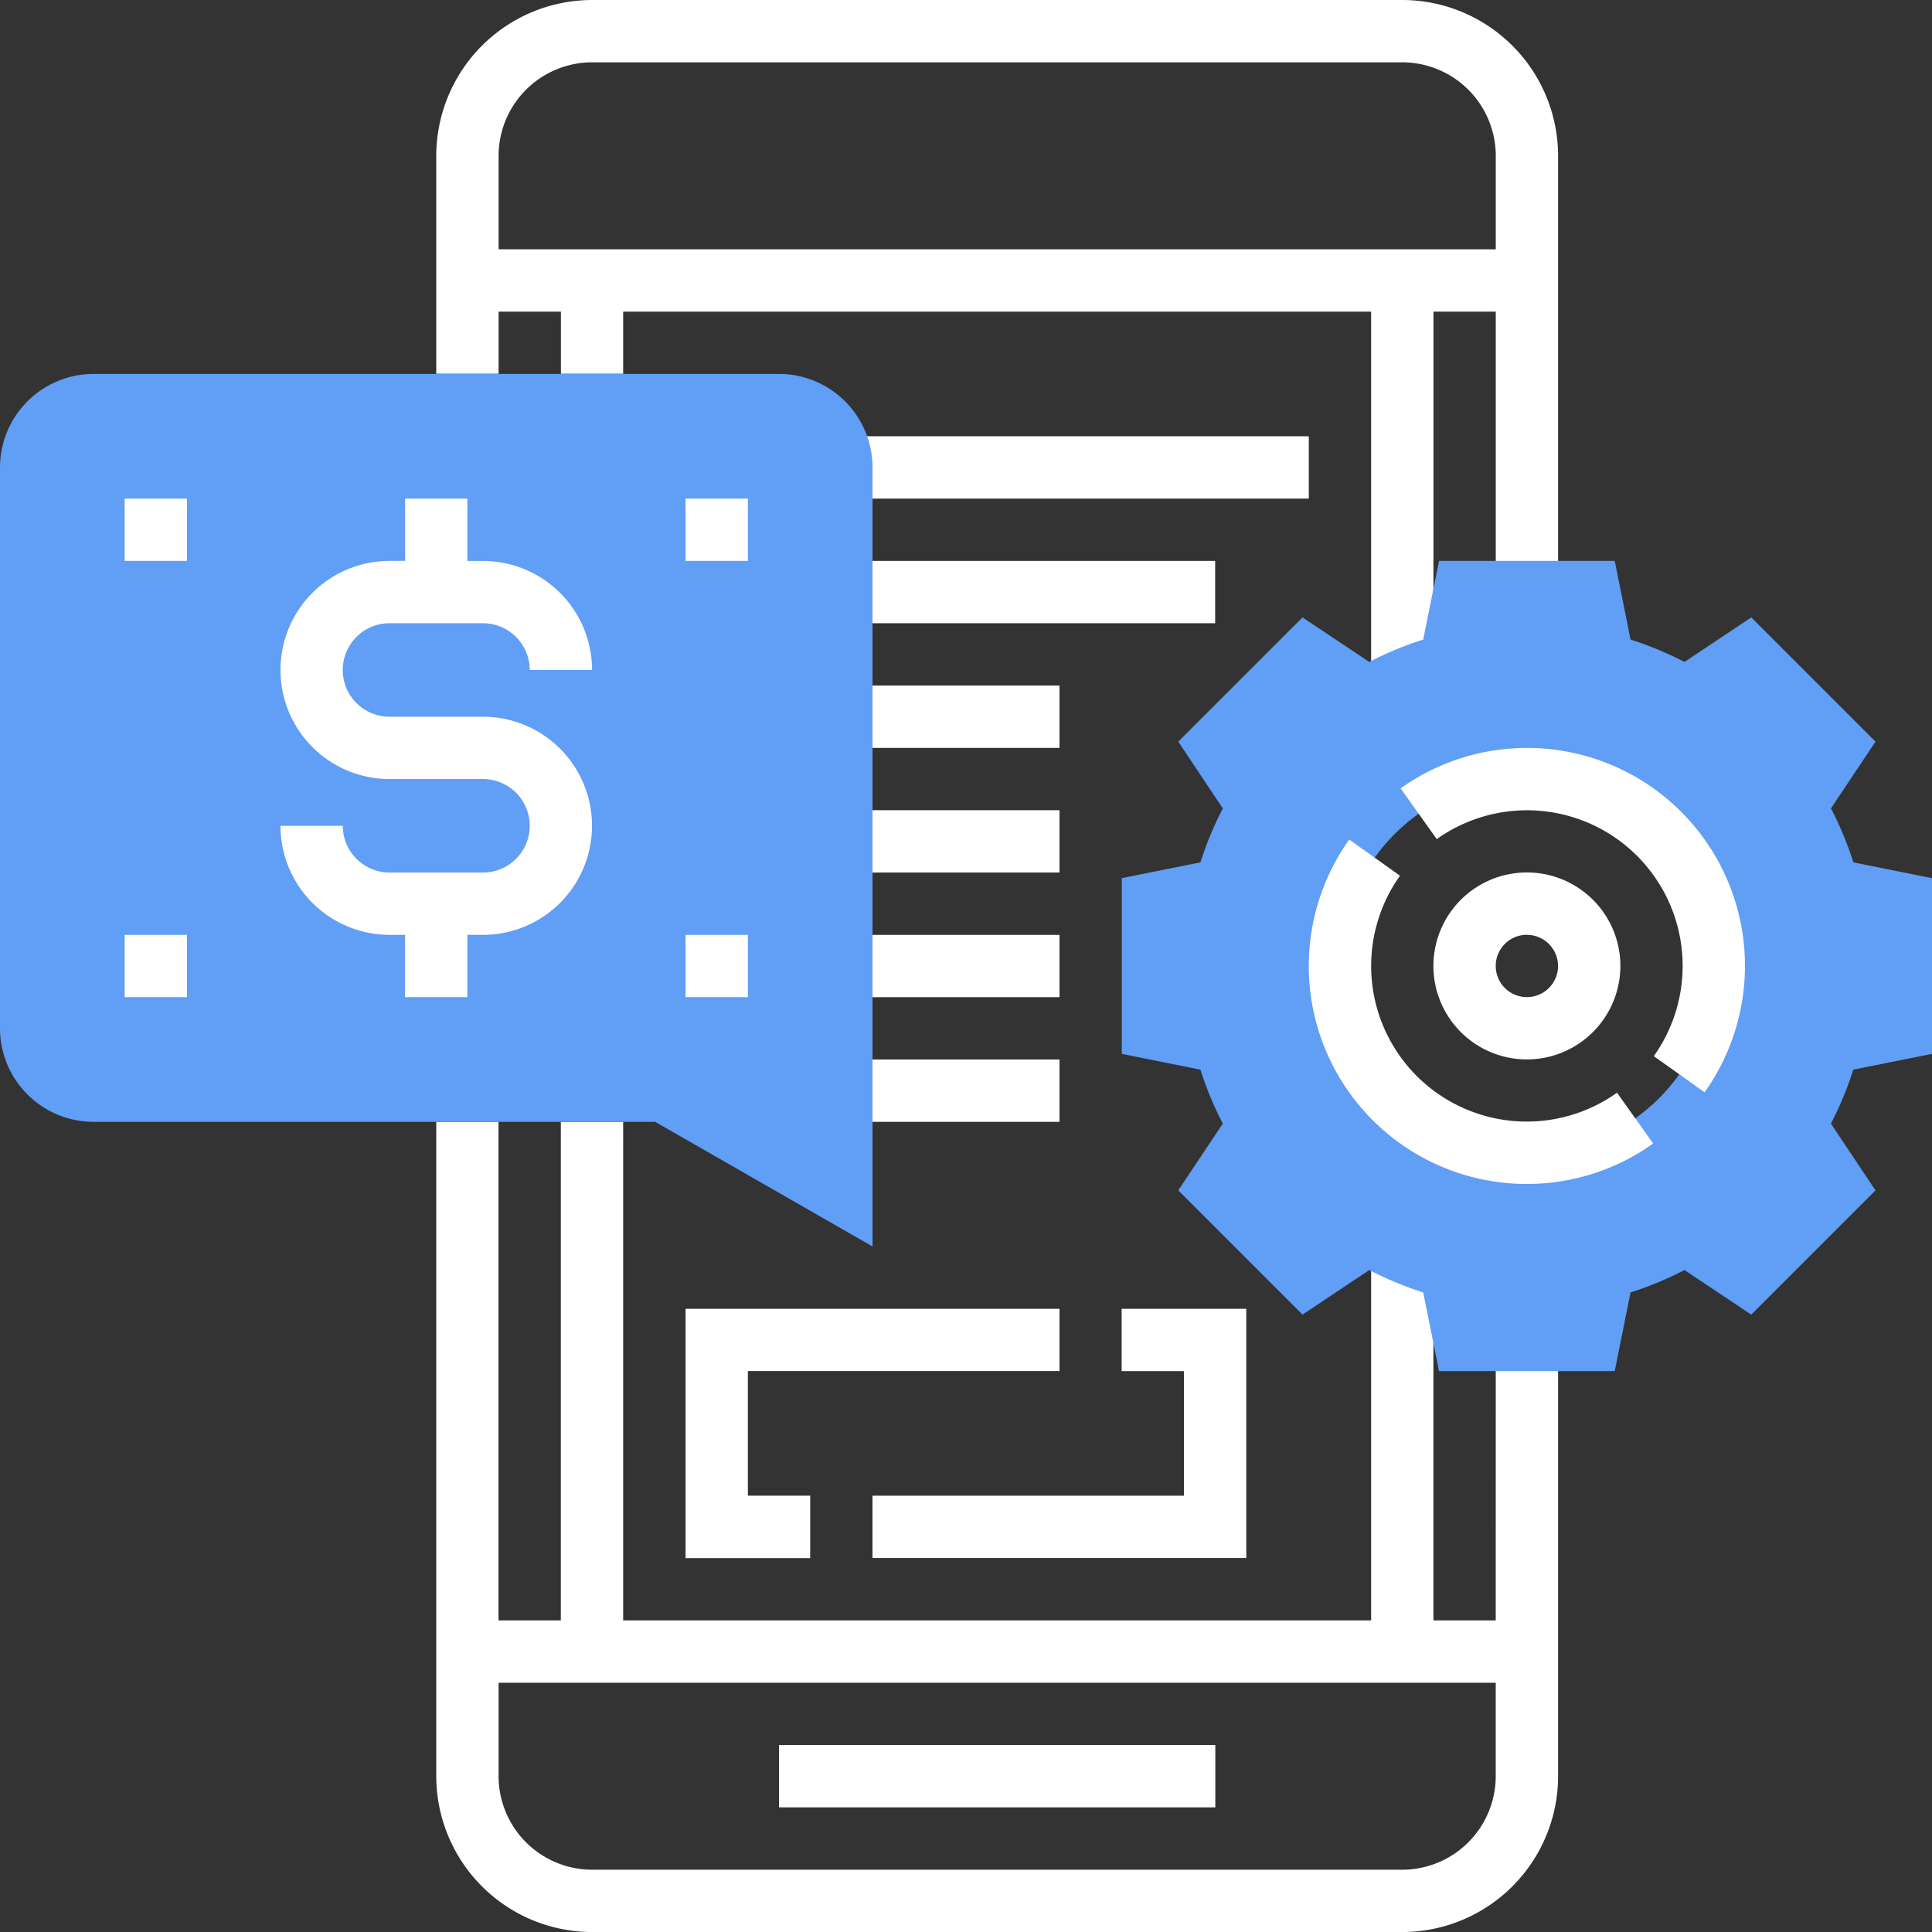 <svg xmlns="http://www.w3.org/2000/svg" width="50.653" height="50.653" viewBox="0 0 50.653 50.653">
  <rect x="0" y="0" width="50.653" height="50.653" fill="#333333" stroke="none"/>
  <g id="Groupe_127" data-name="Groupe 127" transform="translate(-3752 -1280.625)">
    <path id="Tracé_1440" data-name="Tracé 1440" d="M137.327,0H116.085A4.09,4.09,0,0,0,112,4.085V9.8h1.634V8.17h1.634V9.8H116.9V8.17H136.51v9.8h1.634V8.17h1.634v7.353h1.634V4.085A4.09,4.09,0,0,0,137.327,0ZM113.634,6.536V4.085a2.454,2.454,0,0,1,2.451-2.451h21.242a2.454,2.454,0,0,1,2.451,2.451V6.536Zm0,0" transform="translate(3651.438 1280.625)" fill="#fff"/>
    <path id="Tracé_1441" data-name="Tracé 1441" d="M139.777,301.072h-1.634v-9.8H136.51v9.8H116.9V288h-1.634v13.072h-1.634V288H112v17.157a4.09,4.09,0,0,0,4.085,4.085h21.242a4.09,4.09,0,0,0,4.085-4.085V293.719h-1.634Zm-2.451,6.536H116.085a2.454,2.454,0,0,1-2.451-2.451v-2.451h26.143v2.451A2.454,2.454,0,0,1,137.327,307.608Zm0,0" transform="translate(3651.438 1022.037)" fill="#fff"/>
    <path id="Tracé_1442" data-name="Tracé 1442" d="M200,448h11.438v1.634H200Zm0,0" transform="translate(3572.425 878.376)" fill="#fff"/>
    <path id="Tracé_1443" data-name="Tracé 1443" d="M224,340.9v1.634h9.8V336h-3.268v1.634h1.634V340.9Zm0,0" transform="translate(3550.875 978.939)" fill="#fff"/>
    <path id="Tracé_1444" data-name="Tracé 1444" d="M176,342.536h3.268V340.9h-1.634v-3.268h8.17V336H176Zm0,0" transform="translate(3593.974 978.939)" fill="#fff"/>
    <path id="Tracé_1445" data-name="Tracé 1445" d="M216,112h12.255v1.634H216Zm0,0" transform="translate(3558.059 1180.063)" fill="#fff"/>
    <path id="Tracé_1446" data-name="Tracé 1446" d="M216,144h9.8v1.634H216Zm0,0" transform="translate(3558.059 1151.331)" fill="#fff"/>
    <path id="Tracé_1447" data-name="Tracé 1447" d="M309.242,156.924v-4.607l-2.062-.414a8.859,8.859,0,0,0-.587-1.414l1.168-1.751-3.257-3.257-1.751,1.168a8.989,8.989,0,0,0-1.414-.587L300.924,144h-4.607l-.414,2.062a8.855,8.855,0,0,0-1.414.587l-1.751-1.168-3.257,3.257,1.168,1.751a8.991,8.991,0,0,0-.587,1.414l-2.062.414v4.607l2.062.414a8.851,8.851,0,0,0,.587,1.414l-1.168,1.751,3.257,3.257,1.751-1.168a8.995,8.995,0,0,0,1.414.587l.414,2.062h4.607l.414-2.062a8.859,8.859,0,0,0,1.414-.587l1.751,1.168,3.257-3.257-1.168-1.751a9,9,0,0,0,.587-1.414Zm-10.621,2.6a4.9,4.9,0,1,1,4.9-4.9A4.9,4.9,0,0,1,298.621,159.523Zm0,0" transform="translate(3493.411 1151.331)" fill="#619ef5"/>
    <path id="Tracé_1448" data-name="Tracé 1448" d="M216,176h5.719v1.634H216Zm0,0" transform="translate(3558.059 1122.599)" fill="#fff"/>
    <path id="Tracé_1449" data-name="Tracé 1449" d="M216,208h5.719v1.634H216Zm0,0" transform="translate(3558.059 1093.867)" fill="#fff"/>
    <path id="Tracé_1450" data-name="Tracé 1450" d="M216,240h5.719v1.634H216Zm0,0" transform="translate(3558.059 1065.135)" fill="#fff"/>
    <path id="Tracé_1451" data-name="Tracé 1451" d="M216,272h5.719v1.634H216Zm0,0" transform="translate(3558.059 1036.403)" fill="#fff"/>
    <path id="Tracé_1452" data-name="Tracé 1452" d="M370.451,228.9a2.451,2.451,0,1,1,2.451-2.451A2.454,2.454,0,0,1,370.451,228.9Zm0-3.268a.817.817,0,1,0,.817.817A.818.818,0,0,0,370.451,225.634Zm0,0" transform="translate(3421.581 1079.501)" fill="#fff"/>
    <path id="Tracé_1453" data-name="Tracé 1453" d="M341.719,224.6a5.714,5.714,0,0,1-4.658-9.03l1.331.948a4.08,4.08,0,0,0,5.69,5.69l.948,1.331A5.683,5.683,0,0,1,341.719,224.6Zm0,0" transform="translate(3450.313 1087.066)" fill="#fff"/>
    <path id="Tracé_1454" data-name="Tracé 1454" d="M367.543,201.03l-1.331-.948a4.08,4.08,0,0,0-5.69-5.69l-.948-1.331a5.714,5.714,0,0,1,7.969,7.969Zm0,0" transform="translate(3429.147 1108.233)" fill="#fff"/>
    <path id="Tracé_1455" data-name="Tracé 1455" d="M22.876,118.876l-5.7-3.268H2.451A2.454,2.454,0,0,1,0,113.157V98.451A2.454,2.454,0,0,1,2.451,96H20.425a2.454,2.454,0,0,1,2.451,2.451Zm0,0" transform="translate(3752 1194.429)" fill="#619ef5"/>
    <path id="Tracé_1456" data-name="Tracé 1456" d="M176,128h1.634v1.634H176Zm0,0" transform="translate(3593.974 1165.697)" fill="#fff"/>
    <path id="Tracé_1457" data-name="Tracé 1457" d="M77.31,133.719H74.859a1.225,1.225,0,0,1,0-2.451H77.31a1.227,1.227,0,0,1,1.225,1.226H80.17a2.862,2.862,0,0,0-2.859-2.859H76.9V128H75.268v1.634h-.408a2.859,2.859,0,1,0,0,5.719H77.31a1.225,1.225,0,0,1,0,2.451H74.859a1.227,1.227,0,0,1-1.225-1.225H72a2.862,2.862,0,0,0,2.859,2.859h.408v1.634H76.9v-1.634h.409a2.859,2.859,0,0,0,0-5.719Zm0,0" transform="translate(3687.353 1165.697)" fill="#fff"/>
    <path id="Tracé_1458" data-name="Tracé 1458" d="M32,128h1.634v1.634H32Zm0,0" transform="translate(3723.268 1165.697)" fill="#fff"/>
    <path id="Tracé_1459" data-name="Tracé 1459" d="M32,240h1.634v1.634H32Zm0,0" transform="translate(3723.268 1065.135)" fill="#fff"/>
    <path id="Tracé_1460" data-name="Tracé 1460" d="M176,240h1.634v1.634H176Zm0,0" transform="translate(3593.974 1065.135)" fill="#fff"/>
  </g>
</svg>
